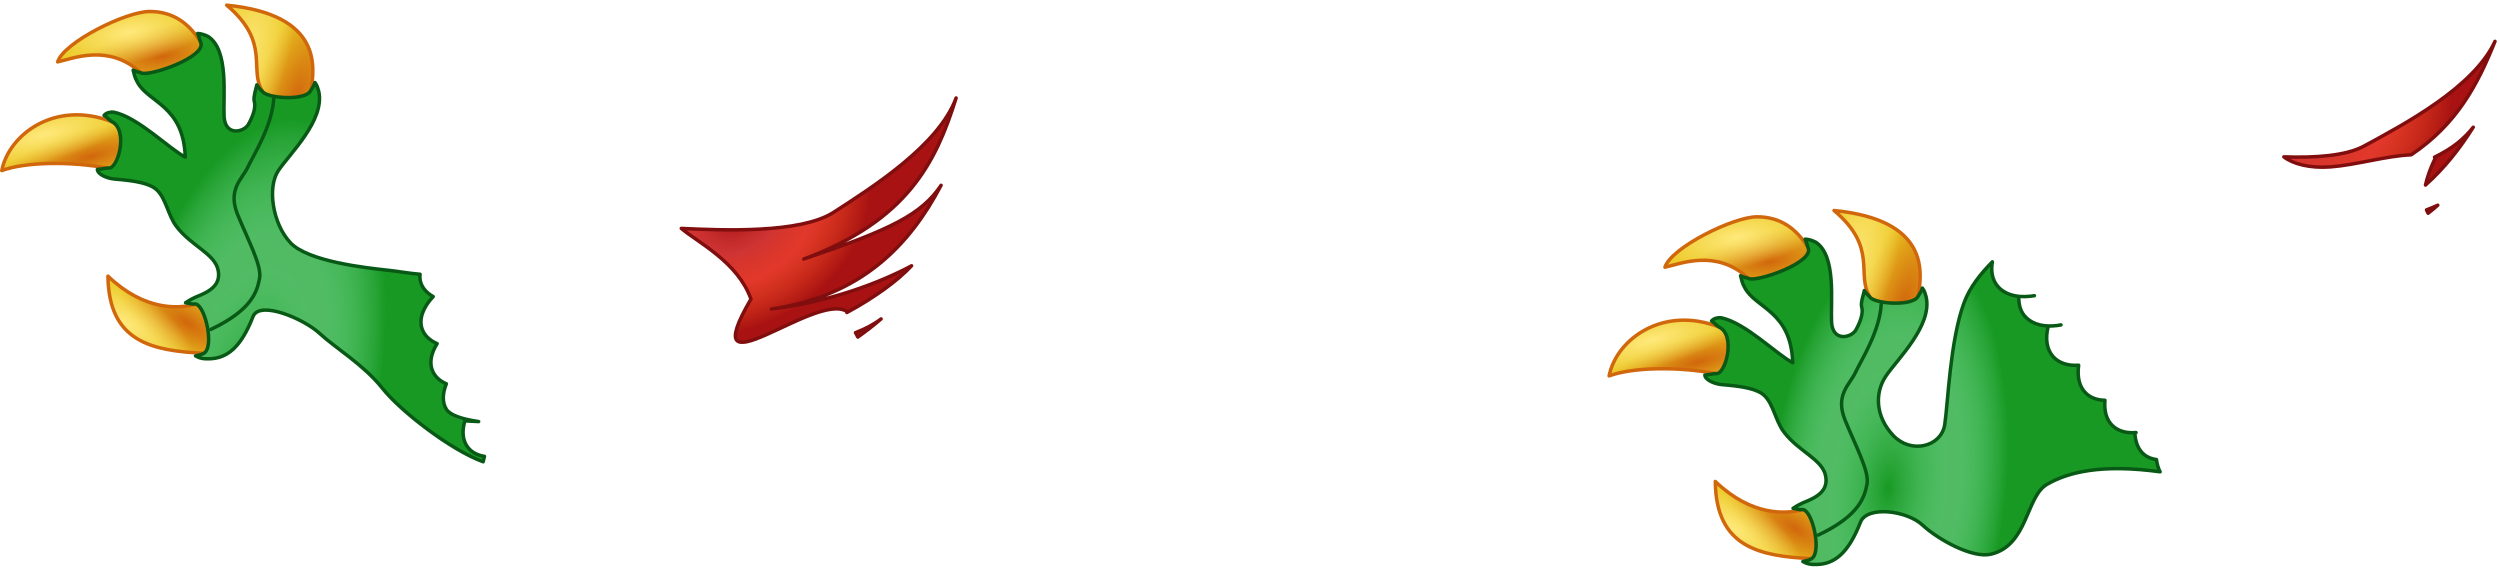 <svg width="535" height="122" viewBox="0 0 535 122" fill="none" xmlns="http://www.w3.org/2000/svg">
<path d="M386.93 52.97C384.405 48.925 381.039 46.397 375.991 46.397C370.942 46.397 357.647 52.97 356.301 57.184C359.498 56.51 367.24 53.139 374.14 59.544C375.486 60.556 388.445 56.173 386.93 52.97Z" fill="#EAC721"/>
<path d="M386.93 52.97C384.405 48.925 381.039 46.397 375.991 46.397C370.942 46.397 357.647 52.97 356.301 57.184C359.498 56.51 367.24 53.139 374.14 59.544C375.486 60.556 388.445 56.173 386.93 52.97Z" fill="url(#paint0_radial_3093_7996)"/>
<path d="M367.91 69.99C355.793 65.271 345.864 72.687 344.349 80.441C349.398 78.587 358.99 78.419 367.069 79.936C369.257 80.61 371.612 71.676 367.91 69.99Z" fill="#EAC721"/>
<path d="M367.91 69.99C355.793 65.271 345.864 72.687 344.349 80.441C349.398 78.587 358.99 78.419 367.069 79.936C369.257 80.61 371.612 71.676 367.91 69.99Z" fill="url(#paint1_radial_3093_7996)"/>
<path d="M367.91 69.99C355.793 65.271 345.864 72.687 344.349 80.441C349.398 78.587 358.99 78.419 367.069 79.936C369.257 80.61 371.612 71.676 367.91 69.99Z" fill="url(#paint2_radial_3093_7996)"/>
<path d="M367.91 69.99C355.793 65.271 345.864 72.687 344.349 80.441C349.398 78.587 358.99 78.419 367.069 79.936C369.257 80.61 371.612 71.676 367.91 69.99Z" stroke="#D1670C" stroke-width="0.75" stroke-linecap="round" stroke-linejoin="round"/>
<path d="M410.49 63.421C411.331 58.364 413.014 47.071 392.483 45.048C402.076 53.139 397.027 58.87 400.224 63.59C401.197 65.026 409.312 65.612 410.49 63.421Z" fill="#EAC721"/>
<path d="M410.49 63.421C411.331 58.364 413.014 47.071 392.483 45.048C402.076 53.139 397.027 58.87 400.224 63.59C401.197 65.026 409.312 65.612 410.49 63.421Z" fill="url(#paint3_radial_3093_7996)"/>
<path d="M387.77 119.55C376.326 119.045 367.238 117.022 367.07 103.031C374.98 110.616 382.385 109.942 385.582 109.099C387.698 108.542 389.958 117.864 387.77 119.55Z" fill="#EAC721"/>
<path d="M533.93 8.851C529.407 18.694 514.49 26.598 505.899 31.257C502.014 33.364 495.388 33.795 488.743 33.569C490.671 35.082 494.314 36.036 498.618 35.725C504.24 35.32 510.616 33.344 515.993 33.132C525.743 26.62 530.231 18.116 533.93 8.851ZM529.274 27.226C527.213 29.818 524.775 31.791 520.993 33.632C521.065 33.654 521.14 33.671 521.211 33.694C520.108 35.958 519.413 37.916 519.055 39.601C523.125 35.977 526.44 31.738 529.274 27.226ZM521.68 43.914C520.971 44.259 520.138 44.591 519.274 44.914C519.382 45.168 519.477 45.409 519.617 45.632C520.358 45.062 521.069 44.475 521.68 43.914Z" fill="#EA3A3A"/>
<path d="M387.77 119.55C376.326 119.045 367.238 117.022 367.07 103.031C374.98 110.616 382.385 109.942 385.582 109.099C387.698 108.542 389.958 117.864 387.77 119.55Z" fill="url(#paint4_radial_3093_7996)"/>
<path d="M386.3 51.171C386.595 51.749 386.625 52.25 386.924 53C388.438 56.203 375.489 60.574 374.143 59.562C373.414 59.356 372.861 59.239 372.479 59.001C372.73 59.869 372.783 60.565 373.386 61.578C375.706 66.011 383.277 66.51 383.643 77.625C380.04 75.715 373.533 69.075 368.315 68C367.74 67.912 366.73 68.096 366.268 68.696C366.742 68.971 366.944 69.304 367.892 70C371.595 71.686 369.237 80.612 367.049 79.938C366.321 80.063 365.204 80.245 364.834 80.257C364.902 81.393 367.096 82.204 368.495 82.311C372.842 82.671 376.111 83.185 377.642 84.719C379.546 86.626 379.969 90.036 381.674 92.344C384.825 96.611 389.96 98.237 390.674 101.813C391.28 104.849 389.169 106.316 385.895 107.566C385.35 107.847 384.78 108.066 383.711 108.78C384.522 108.913 385.021 109.104 385.549 109.063C387.664 108.505 389.955 117.815 387.767 119.501C387.328 119.809 386.876 119.938 385.815 120.171C386.786 120.738 387.534 120.817 388.687 120.795C392.544 120.76 395.539 118.424 398.142 111.751C399.539 108.17 408.06 109.245 411.392 112.344C414.724 115.443 422.083 119.551 426.08 118.594C433.997 116.699 433.527 106.279 438.049 103.656C442.491 101.081 449.614 99.228 462.268 100.969C461.861 100.216 461.61 99.327 461.487 98.344C460.518 98.219 459.631 97.9 458.893 97.313C457.582 96.268 456.94 94.555 456.862 92.594C456.944 92.589 457.029 92.57 457.112 92.563C455.128 92.743 453.363 92.294 452.112 91.125C450.738 89.84 450.27 87.897 450.456 85.656C448.872 85.634 447.474 85.168 446.425 84.188C444.939 82.799 444.5 80.626 444.831 78.156C442.597 78.309 440.658 77.738 439.393 76.344C437.947 74.75 437.661 72.383 438.331 69.781C438.622 69.79 438.935 69.766 439.237 69.75C436.681 69.874 434.493 69.14 433.175 67.5C432.291 66.4 431.986 64.98 432.018 63.438C432.079 63.444 432.144 63.433 432.206 63.438C430.118 63.252 428.375 62.448 427.3 61C426.298 59.651 426.046 57.92 426.362 56.031C423.818 58.629 421.553 61.409 420.3 64.812C417.316 72.917 416.889 86.076 416.175 90.844C415.461 95.611 408.952 97.24 405.144 93.187C401.336 89.135 401.17 84.107 403.55 80.531C405.93 76.956 413.594 69.712 412.192 63.524C411.989 62.92 411.929 62.334 411.393 61.645C411.221 62.239 410.966 62.632 410.456 63.437C409.278 65.629 401.148 65.029 400.175 63.593C399.372 62.81 399.45 62.825 398.963 62.171C398.769 63.139 398.178 64.726 398.38 65.623C398.819 66.937 398.096 68.956 397.144 70.625C396.192 72.293 392.194 73.228 391.956 68.937C391.718 64.646 393.054 54.728 388.563 51.823C387.894 51.487 387.051 51.193 386.302 51.17L386.3 51.171ZM432.206 63.438C432.897 63.496 433.635 63.482 434.393 63.406C433.63 63.481 432.902 63.499 432.206 63.438ZM434.393 63.406C434.708 63.375 435.037 63.336 435.361 63.281C435.033 63.336 434.712 63.375 434.393 63.406ZM439.237 69.75C439.832 69.72 440.419 69.654 441.049 69.531C440.424 69.65 439.828 69.722 439.237 69.75ZM446.893 56.938C446.069 57.785 445.154 58.589 444.143 59.344C445.152 58.59 446.068 57.783 446.893 56.938ZM442.924 60.188C442.632 60.38 442.343 60.544 442.049 60.719C442.34 60.547 442.635 60.377 442.924 60.188ZM462.362 90.845C462.002 91.043 461.659 91.21 461.299 91.376C461.655 91.211 462.005 91.041 462.362 90.845Z" fill="#3D9945"/>
<path d="M204.61 20.97C200.859 31.133 186.597 40.129 178.391 45.439C171.287 50.036 154.289 49.277 145.797 48.877C149.345 51.894 157.905 56.076 160.703 64.002C148.231 85.335 174.292 62.508 181.141 66.596C181.177 66.695 181.199 66.779 181.235 66.877C187.033 63.751 192.043 60.137 195.079 56.877C188.367 60.472 177.461 64.645 165.079 66.127C184.513 63.326 194.766 52.281 201.391 39.658C197.227 45.815 190.995 49.03 172.016 55.439C194.111 47.251 200.267 34.878 204.61 20.97ZM188.548 68.251C187.023 69.42 185.143 70.392 183.079 71.189C183.248 71.524 183.415 71.841 183.579 72.126C185.297 70.91 186.971 69.622 188.548 68.251Z" fill="#EA3A3A"/>
<path d="M410.49 63.421C411.331 58.364 413.014 47.071 392.483 45.048C402.076 53.139 397.027 58.87 400.224 63.59C401.197 65.026 409.312 65.612 410.49 63.421Z" fill="url(#paint5_radial_3093_7996)"/>
<path d="M410.49 63.421C411.331 58.364 413.014 47.071 392.483 45.048C402.076 53.139 397.027 58.87 400.224 63.59C401.197 65.026 409.312 65.612 410.49 63.421Z" stroke="#D1670C" stroke-width="0.75" stroke-linecap="round" stroke-linejoin="round"/>
<path d="M386.93 52.97C384.405 48.925 381.039 46.397 375.991 46.397C370.942 46.397 357.647 52.97 356.301 57.184C359.498 56.51 367.24 53.139 374.14 59.544C375.486 60.556 388.445 56.173 386.93 52.97Z" fill="url(#paint6_radial_3093_7996)"/>
<path d="M386.93 52.97C384.405 48.925 381.039 46.397 375.991 46.397C370.942 46.397 357.647 52.97 356.301 57.184C359.498 56.51 367.24 53.139 374.14 59.544C375.486 60.556 388.445 56.173 386.93 52.97Z" stroke="#D1670C" stroke-width="0.75" stroke-linecap="round" stroke-linejoin="round"/>
<path d="M387.77 119.55C376.326 119.045 367.238 117.022 367.07 103.031C374.98 110.616 382.385 109.942 385.582 109.099C387.698 108.542 389.958 117.864 387.77 119.55Z" fill="url(#paint7_radial_3093_7996)"/>
<path d="M387.77 119.55C376.326 119.045 367.238 117.022 367.07 103.031C374.98 110.616 382.385 109.942 385.582 109.099C387.698 108.542 389.958 117.864 387.77 119.55Z" stroke="#D1670C" stroke-width="0.75" stroke-linecap="round" stroke-linejoin="round"/>
<path d="M42.96 9.031C40.435 4.985 37.069 2.457 32.021 2.457C26.972 2.457 13.677 9.031 12.331 13.245C15.528 12.571 23.27 9.2 30.17 15.605C31.516 16.616 44.475 12.233 42.96 9.031Z" fill="#EAC721"/>
<path d="M42.96 9.031C40.435 4.985 37.069 2.457 32.021 2.457C26.972 2.457 13.677 9.031 12.331 13.245C15.528 12.571 23.27 9.2 30.17 15.605C31.516 16.616 44.475 12.233 42.96 9.031Z" fill="url(#paint8_radial_3093_7996)"/>
<path d="M23.94 26.051C11.823 21.331 1.894 28.748 0.379 36.502C5.428 34.648 15.02 34.479 23.099 35.996C25.287 36.671 27.642 27.736 23.94 26.051Z" fill="#EAC721"/>
<path d="M23.94 26.051C11.823 21.331 1.894 28.748 0.379 36.502C5.428 34.648 15.02 34.479 23.099 35.996C25.287 36.671 27.642 27.736 23.94 26.051Z" fill="url(#paint9_radial_3093_7996)"/>
<path d="M23.94 26.051C11.823 21.331 1.894 28.748 0.379 36.502C5.428 34.648 15.02 34.479 23.099 35.996C25.287 36.671 27.642 27.736 23.94 26.051Z" fill="url(#paint10_radial_3093_7996)"/>
<path d="M23.94 26.051C11.823 21.331 1.894 28.748 0.379 36.502C5.428 34.648 15.02 34.479 23.099 35.996C25.287 36.671 27.642 27.736 23.94 26.051Z" stroke="#D1670C" stroke-width="0.75" stroke-linecap="round" stroke-linejoin="round"/>
<path d="M66.52 19.48C67.361 14.424 69.044 3.13 48.513 1.107C58.106 9.198 53.057 14.929 56.254 19.649C57.227 21.085 65.342 21.672 66.52 19.48Z" fill="#EAC721"/>
<path d="M66.52 19.48C67.361 14.424 69.044 3.13 48.513 1.107C58.106 9.198 53.057 14.929 56.254 19.649C57.227 21.085 65.342 21.672 66.52 19.48Z" fill="url(#paint11_radial_3093_7996)"/>
<path d="M43.8 75.611C32.356 75.105 23.268 73.082 23.1 59.092C31.01 66.677 38.415 66.003 41.612 65.16C43.728 64.602 45.988 73.925 43.8 75.611Z" fill="#EAC721"/>
<path d="M43.8 75.611C32.356 75.105 23.268 73.082 23.1 59.092C31.01 66.677 38.415 66.003 41.612 65.16C43.728 64.602 45.988 73.925 43.8 75.611Z" fill="url(#paint12_radial_3093_7996)"/>
<path d="M66.52 19.48C67.361 14.424 69.044 3.13 48.513 1.107C58.106 9.198 53.057 14.929 56.254 19.649C57.227 21.085 65.342 21.672 66.52 19.48Z" fill="url(#paint13_radial_3093_7996)"/>
<path d="M66.52 19.48C67.361 14.424 69.044 3.13 48.513 1.107C58.106 9.198 53.057 14.929 56.254 19.649C57.227 21.085 65.342 21.672 66.52 19.48Z" stroke="#D1670C" stroke-width="0.75" stroke-linecap="round" stroke-linejoin="round"/>
<path d="M42.96 9.031C40.435 4.985 37.069 2.457 32.021 2.457C26.972 2.457 13.677 9.031 12.331 13.245C15.528 12.571 23.27 9.2 30.17 15.605C31.516 16.616 44.475 12.233 42.96 9.031Z" fill="url(#paint14_radial_3093_7996)"/>
<path d="M42.96 9.031C40.435 4.985 37.069 2.457 32.021 2.457C26.972 2.457 13.677 9.031 12.331 13.245C15.528 12.571 23.27 9.2 30.17 15.605C31.516 16.616 44.475 12.233 42.96 9.031Z" stroke="#D1670C" stroke-width="0.75" stroke-linecap="round" stroke-linejoin="round"/>
<path d="M43.8 75.611C32.356 75.105 23.268 73.082 23.1 59.092C31.01 66.677 38.415 66.003 41.612 65.16C43.728 64.602 45.988 73.925 43.8 75.611Z" fill="url(#paint15_radial_3093_7996)"/>
<path d="M43.8 75.611C32.356 75.105 23.268 73.082 23.1 59.092C31.01 66.677 38.415 66.003 41.612 65.16C43.728 64.602 45.988 73.925 43.8 75.611Z" stroke="#D1670C" stroke-width="0.75" stroke-linecap="round" stroke-linejoin="round"/>
<path d="M42.3 7.16C42.595 7.739 42.626 8.254 42.925 9.004C44.439 12.207 31.49 16.578 30.144 15.566C29.415 15.36 28.87 15.242 28.488 15.004C28.738 15.871 28.791 16.554 29.394 17.567C31.714 22 39.278 22.514 39.644 33.628C36.041 31.718 29.55 25.078 24.332 24.003C23.757 23.915 22.731 24.091 22.269 24.691C22.743 24.965 22.945 25.307 23.894 26.003C27.597 27.689 25.238 36.615 23.051 35.941C22.323 36.067 21.202 36.242 20.832 36.253C20.9 37.389 23.089 38.209 24.488 38.316C28.835 38.676 32.113 39.188 33.644 40.722C35.548 42.629 35.971 46.04 37.675 48.347C40.827 52.614 45.961 54.24 46.675 57.816C47.282 60.852 45.168 62.316 41.894 63.566C41.349 63.847 40.775 64.071 39.707 64.785C40.517 64.917 41.023 65.108 41.55 65.066C43.666 64.508 45.957 73.818 43.769 75.504C43.33 75.813 42.893 75.927 41.832 76.16C42.803 76.727 43.523 76.808 44.676 76.785C48.532 76.751 51.541 74.427 54.144 67.754C55.541 64.174 65.062 68.249 68.394 71.348C71.726 74.447 77.836 78.054 81.832 83.098C85.708 87.99 96.513 96.357 103.394 98.817C103.467 98.435 103.56 98.053 103.676 97.661C102.185 97.43 100.939 96.788 100.113 95.723C98.984 94.267 98.827 92.221 99.488 90.067C100.569 90.256 101.795 90.231 103.082 90.036C99.737 90.514 96.87 89.715 95.551 87.629C94.586 86.105 94.707 84.163 95.519 82.129C94.201 81.578 93.198 80.704 92.644 79.536C91.799 77.75 92.237 75.63 93.551 73.536C92.012 72.868 90.871 71.849 90.363 70.473C89.557 68.288 90.57 65.713 92.707 63.473C91.308 62.7 90.33 61.593 89.988 60.255C89.856 59.737 89.835 59.22 89.895 58.692C87.657 58.519 85.357 58.084 83.176 57.848C78.383 57.33 65.953 55.994 62.145 51.942C58.337 47.89 57.171 40.111 59.551 36.536C61.931 32.96 69.61 25.723 68.207 19.536C68.005 18.932 67.931 18.35 67.395 17.661C67.223 18.256 66.967 18.637 66.457 19.442C65.279 21.634 57.149 21.035 56.176 19.598C55.373 18.815 55.444 18.815 54.957 18.161C54.764 19.129 54.193 20.733 54.395 21.63C54.834 22.944 54.097 24.961 53.145 26.63C52.193 28.298 48.195 29.233 47.957 24.942C47.719 20.651 49.043 10.722 44.551 7.817C43.883 7.482 43.05 7.185 42.301 7.161L42.3 7.16ZM103.081 90.035C103.565 89.962 104.046 89.881 104.55 89.754C104.056 89.874 103.559 89.967 103.081 90.035ZM105.925 81.504C105.662 81.608 105.405 81.694 105.143 81.785C105.402 81.695 105.665 81.607 105.925 81.504Z" fill="#65B873"/>
<path d="M42.3 7.16C42.595 7.739 42.626 8.254 42.925 9.004C44.439 12.207 31.49 16.578 30.144 15.566C29.415 15.36 28.87 15.242 28.488 15.004C28.738 15.871 28.791 16.554 29.394 17.567C31.714 22 39.278 22.514 39.644 33.628C36.041 31.718 29.55 25.078 24.332 24.003C23.757 23.915 22.731 24.091 22.269 24.691C22.743 24.965 22.945 25.307 23.894 26.003C27.597 27.689 25.238 36.615 23.051 35.941C22.323 36.067 21.202 36.242 20.832 36.253C20.9 37.389 23.089 38.209 24.488 38.316C28.835 38.676 32.113 39.188 33.644 40.722C35.548 42.629 35.971 46.04 37.675 48.347C40.827 52.614 45.961 54.24 46.675 57.816C47.282 60.852 45.168 62.316 41.894 63.566C41.349 63.847 40.775 64.071 39.707 64.785C40.517 64.917 41.023 65.108 41.55 65.066C43.666 64.508 45.957 73.818 43.769 75.504C43.33 75.813 42.893 75.927 41.832 76.16C42.803 76.727 43.523 76.808 44.676 76.785C48.532 76.751 51.541 74.427 54.144 67.754C55.541 64.174 65.062 68.249 68.394 71.348C71.726 74.447 77.836 78.054 81.832 83.098C85.708 87.99 96.513 96.357 103.394 98.817C103.467 98.435 103.56 98.053 103.676 97.661C102.185 97.43 100.939 96.788 100.113 95.723C98.984 94.267 98.827 92.221 99.488 90.067C100.569 90.256 101.795 90.231 103.082 90.036C99.737 90.514 96.87 89.715 95.551 87.629C94.586 86.105 94.707 84.163 95.519 82.129C94.201 81.578 93.198 80.704 92.644 79.536C91.799 77.75 92.237 75.63 93.551 73.536C92.012 72.868 90.871 71.849 90.363 70.473C89.557 68.288 90.57 65.713 92.707 63.473C91.308 62.7 90.33 61.593 89.988 60.255C89.856 59.737 89.835 59.22 89.895 58.692C87.657 58.519 85.357 58.084 83.176 57.848C78.383 57.33 65.953 55.994 62.145 51.942C58.337 47.89 57.171 40.111 59.551 36.536C61.931 32.96 69.61 25.723 68.207 19.536C68.005 18.932 67.931 18.35 67.395 17.661C67.223 18.256 66.967 18.637 66.457 19.442C65.279 21.634 57.149 21.035 56.176 19.598C55.373 18.815 55.444 18.815 54.957 18.161C54.764 19.129 54.193 20.733 54.395 21.63C54.834 22.944 54.097 24.961 53.145 26.63C52.193 28.298 48.195 29.233 47.957 24.942C47.719 20.651 49.043 10.722 44.551 7.817C43.883 7.482 43.05 7.185 42.301 7.161L42.3 7.16ZM103.081 90.035C103.565 89.962 104.046 89.881 104.55 89.754C104.056 89.874 103.559 89.967 103.081 90.035ZM105.925 81.504C105.662 81.608 105.405 81.694 105.143 81.785C105.402 81.695 105.665 81.607 105.925 81.504Z" fill="#3D9945"/>
<path d="M386.3 51.171C386.595 51.749 386.625 52.25 386.924 53C388.438 56.203 375.489 60.574 374.143 59.562C373.414 59.356 372.861 59.239 372.479 59.001C372.73 59.869 372.783 60.565 373.386 61.578C375.706 66.011 383.277 66.51 383.643 77.625C380.04 75.715 373.533 69.075 368.315 68C367.74 67.912 366.73 68.096 366.268 68.696C366.742 68.971 366.944 69.304 367.892 70C371.595 71.686 369.237 80.612 367.049 79.938C366.321 80.063 365.204 80.245 364.834 80.257C364.902 81.393 367.096 82.204 368.495 82.311C372.842 82.671 376.111 83.185 377.642 84.719C379.546 86.626 379.969 90.036 381.674 92.344C384.825 96.611 389.96 98.237 390.674 101.813C391.28 104.849 389.169 106.316 385.895 107.566C385.35 107.847 384.78 108.066 383.711 108.78C384.522 108.913 385.021 109.104 385.549 109.063C387.664 108.505 389.955 117.815 387.767 119.501C387.328 119.809 386.876 119.938 385.815 120.171C386.786 120.738 387.534 120.817 388.687 120.795C392.544 120.76 395.539 118.424 398.142 111.751C399.539 108.17 408.06 109.245 411.392 112.344C414.724 115.443 422.083 119.551 426.08 118.594C433.997 116.699 433.527 106.279 438.049 103.656C442.491 101.081 449.614 99.228 462.268 100.969C461.861 100.216 461.61 99.327 461.487 98.344C460.518 98.219 459.631 97.9 458.893 97.313C457.582 96.268 456.94 94.555 456.862 92.594C456.944 92.589 457.029 92.57 457.112 92.563C455.128 92.743 453.363 92.294 452.112 91.125C450.738 89.84 450.27 87.897 450.456 85.656C448.872 85.634 447.474 85.168 446.425 84.188C444.939 82.799 444.5 80.626 444.831 78.156C442.597 78.309 440.658 77.738 439.393 76.344C437.947 74.75 437.661 72.383 438.331 69.781C438.622 69.79 438.935 69.766 439.237 69.75C436.681 69.874 434.493 69.14 433.175 67.5C432.291 66.4 431.986 64.98 432.018 63.438C432.079 63.444 432.144 63.433 432.206 63.438C430.118 63.252 428.375 62.448 427.3 61C426.298 59.651 426.046 57.92 426.362 56.031C423.818 58.629 421.553 61.409 420.3 64.812C417.316 72.917 416.889 86.076 416.175 90.844C415.461 95.611 408.952 97.24 405.144 93.187C401.336 89.135 401.17 84.107 403.55 80.531C405.93 76.956 413.594 69.712 412.192 63.524C411.989 62.92 411.929 62.334 411.393 61.645C411.221 62.239 410.966 62.632 410.456 63.437C409.278 65.629 401.148 65.029 400.175 63.593C399.372 62.81 399.45 62.825 398.963 62.171C398.769 63.139 398.178 64.726 398.38 65.623C398.819 66.937 398.096 68.956 397.144 70.625C396.192 72.293 392.194 73.228 391.956 68.937C391.718 64.646 393.054 54.728 388.563 51.823C387.894 51.487 387.051 51.193 386.302 51.17L386.3 51.171ZM432.206 63.438C432.897 63.496 433.635 63.482 434.393 63.406C433.63 63.481 432.902 63.499 432.206 63.438ZM434.393 63.406C434.708 63.375 435.037 63.336 435.361 63.281C435.033 63.336 434.712 63.375 434.393 63.406ZM439.237 69.75C439.832 69.72 440.419 69.654 441.049 69.531C440.424 69.65 439.828 69.722 439.237 69.75ZM446.893 56.938C446.069 57.785 445.154 58.589 444.143 59.344C445.152 58.59 446.068 57.783 446.893 56.938ZM442.924 60.188C442.632 60.38 442.343 60.544 442.049 60.719C442.34 60.547 442.635 60.377 442.924 60.188ZM462.362 90.845C462.002 91.043 461.659 91.21 461.299 91.376C461.655 91.211 462.005 91.041 462.362 90.845Z" fill="url(#paint16_radial_3093_7996)"/>
<path d="M439.237 69.75C438.935 69.766 438.622 69.79 438.331 69.781C437.661 72.383 437.947 74.75 439.393 76.344C440.658 77.738 442.597 78.309 444.831 78.156C444.5 80.626 444.939 82.799 446.425 84.188C447.474 85.168 448.872 85.634 450.456 85.656C450.27 87.897 450.738 89.84 452.112 91.125C453.363 92.294 455.128 92.743 457.112 92.563C457.029 92.57 456.944 92.589 456.862 92.594C456.94 94.555 457.582 96.268 458.893 97.313C459.631 97.9 460.518 98.219 461.487 98.344C461.61 99.327 461.861 100.216 462.268 100.969C449.614 99.228 442.491 101.081 438.049 103.656C433.527 106.279 433.997 116.699 426.08 118.594C422.083 119.551 414.724 115.443 411.392 112.344C408.06 109.245 399.539 108.17 398.142 111.751C395.539 118.424 392.544 120.76 388.687 120.795C387.534 120.817 386.786 120.738 385.815 120.171C386.876 119.938 387.328 119.809 387.767 119.501C389.955 117.815 387.664 108.505 385.549 109.063C385.021 109.104 384.522 108.913 383.711 108.78C384.78 108.066 385.35 107.847 385.895 107.566C389.169 106.316 391.28 104.849 390.674 101.813C389.96 98.237 384.825 96.611 381.674 92.344C379.969 90.036 379.546 86.626 377.642 84.719C376.111 83.185 372.842 82.671 368.495 82.311C367.096 82.204 364.902 81.393 364.834 80.257C365.204 80.245 366.321 80.063 367.049 79.938C369.237 80.612 371.595 71.686 367.892 70C366.944 69.304 366.742 68.971 366.268 68.696C366.73 68.096 367.74 67.912 368.315 68C373.533 69.075 380.04 75.715 383.643 77.625C383.277 66.51 375.706 66.011 373.386 61.578C372.783 60.565 372.73 59.869 372.479 59.001C372.861 59.239 373.414 59.356 374.143 59.562C375.489 60.574 388.438 56.203 386.924 53C386.625 52.25 386.595 51.749 386.3 51.171L386.302 51.17C387.051 51.193 387.894 51.487 388.563 51.823C393.054 54.728 391.718 64.646 391.956 68.937C392.194 73.228 396.192 72.293 397.144 70.625C398.096 68.956 398.819 66.937 398.38 65.623C398.178 64.726 398.769 63.139 398.963 62.171C399.45 62.825 399.372 62.81 400.175 63.593C401.148 65.029 409.278 65.629 410.456 63.437C410.966 62.632 411.221 62.239 411.393 61.645C411.929 62.334 411.989 62.92 412.192 63.524C413.594 69.712 405.93 76.956 403.55 80.531C401.17 84.107 401.336 89.135 405.144 93.187C408.952 97.24 415.461 95.611 416.175 90.844C416.889 86.076 417.316 72.917 420.3 64.812C421.553 61.409 423.818 58.629 426.362 56.031C426.046 57.92 426.298 59.651 427.3 61C428.375 62.448 430.118 63.252 432.206 63.438M439.237 69.75C436.681 69.874 434.493 69.14 433.175 67.5C432.291 66.4 431.986 64.98 432.018 63.438C432.079 63.444 432.144 63.433 432.206 63.438M439.237 69.75C439.832 69.72 440.419 69.654 441.049 69.531C440.424 69.65 439.828 69.722 439.237 69.75ZM432.206 63.438C432.897 63.496 433.635 63.482 434.393 63.406M432.206 63.438C432.902 63.499 433.63 63.481 434.393 63.406M434.393 63.406C434.708 63.375 435.037 63.336 435.361 63.281C435.033 63.336 434.712 63.375 434.393 63.406Z" stroke="#095916" stroke-width="0.75" stroke-linecap="round" stroke-linejoin="round"/>
<path d="M402.58 65.11C402.243 71.01 398.204 77.246 397.026 79.775C395.848 82.304 392.651 84.495 394.839 89.889C397.026 95.283 400.056 100.845 399.551 103.542C399.046 106.239 398.036 110.285 389.117 114.498" stroke="#095916" stroke-width="0.75" stroke-linecap="round" stroke-linejoin="round"/>
<path d="M42.3 7.16C42.595 7.739 42.626 8.254 42.925 9.004C44.439 12.207 31.49 16.578 30.144 15.566C29.415 15.36 28.87 15.242 28.488 15.004C28.738 15.871 28.791 16.554 29.394 17.567C31.714 22 39.278 22.514 39.644 33.628C36.041 31.718 29.55 25.078 24.332 24.003C23.757 23.915 22.731 24.091 22.269 24.691C22.743 24.965 22.945 25.307 23.894 26.003C27.597 27.689 25.238 36.615 23.051 35.941C22.323 36.067 21.202 36.242 20.832 36.253C20.9 37.389 23.089 38.209 24.488 38.316C28.835 38.676 32.113 39.188 33.644 40.722C35.548 42.629 35.971 46.04 37.675 48.347C40.827 52.614 45.961 54.24 46.675 57.816C47.282 60.852 45.168 62.316 41.894 63.566C41.349 63.847 40.775 64.071 39.707 64.785C40.517 64.917 41.023 65.108 41.55 65.066C43.666 64.508 45.957 73.818 43.769 75.504C43.33 75.813 42.893 75.927 41.832 76.16C42.803 76.727 43.523 76.808 44.676 76.785C48.532 76.751 51.541 74.427 54.144 67.754C55.541 64.174 65.062 68.249 68.394 71.348C71.726 74.447 77.836 78.054 81.832 83.098C85.708 87.99 96.513 96.357 103.394 98.817C103.467 98.435 103.56 98.053 103.676 97.661C102.185 97.43 100.939 96.788 100.113 95.723C98.984 94.267 98.827 92.221 99.488 90.067C100.569 90.256 101.795 90.231 103.082 90.036C99.737 90.514 96.87 89.715 95.551 87.629C94.586 86.105 94.707 84.163 95.519 82.129C94.201 81.578 93.198 80.704 92.644 79.536C91.799 77.75 92.237 75.63 93.551 73.536C92.012 72.868 90.871 71.849 90.363 70.473C89.557 68.288 90.57 65.713 92.707 63.473C91.308 62.7 90.33 61.593 89.988 60.255C89.856 59.737 89.835 59.22 89.895 58.692C87.657 58.519 85.357 58.084 83.176 57.848C78.383 57.33 65.953 55.994 62.145 51.942C58.337 47.89 57.171 40.111 59.551 36.536C61.931 32.96 69.61 25.723 68.207 19.536C68.005 18.932 67.931 18.35 67.395 17.661C67.223 18.256 66.967 18.637 66.457 19.442C65.279 21.634 57.149 21.035 56.176 19.598C55.373 18.815 55.444 18.815 54.957 18.161C54.764 19.129 54.193 20.733 54.395 21.63C54.834 22.944 54.097 24.961 53.145 26.63C52.193 28.298 48.195 29.233 47.957 24.942C47.719 20.651 49.043 10.722 44.551 7.817C43.883 7.482 43.05 7.185 42.301 7.161L42.3 7.16ZM103.081 90.035C103.565 89.962 104.046 89.881 104.55 89.754C104.056 89.874 103.559 89.967 103.081 90.035ZM105.925 81.504C105.662 81.608 105.405 81.694 105.143 81.785C105.402 81.695 105.665 81.607 105.925 81.504Z" fill="url(#paint17_radial_3093_7996)"/>
<path d="M42.3 7.16C42.595 7.739 42.626 8.254 42.925 9.004C44.439 12.207 31.49 16.578 30.144 15.566C29.415 15.36 28.87 15.242 28.488 15.004C28.738 15.871 28.791 16.554 29.394 17.567C31.714 22 39.278 22.514 39.644 33.628C36.041 31.718 29.55 25.078 24.332 24.003C23.757 23.915 22.731 24.091 22.269 24.691C22.743 24.965 22.945 25.307 23.894 26.003C27.597 27.689 25.238 36.615 23.051 35.941C22.323 36.067 21.202 36.242 20.832 36.253C20.9 37.389 23.089 38.209 24.488 38.316C28.835 38.676 32.113 39.188 33.644 40.722C35.548 42.629 35.971 46.04 37.675 48.347C40.827 52.614 45.961 54.24 46.675 57.816C47.282 60.852 45.168 62.316 41.894 63.566C41.349 63.847 40.775 64.071 39.707 64.785C40.517 64.917 41.023 65.108 41.55 65.066C43.666 64.508 45.957 73.818 43.769 75.504C43.33 75.813 42.893 75.927 41.832 76.16C42.803 76.727 43.523 76.808 44.676 76.785C48.532 76.751 51.541 74.427 54.144 67.754C55.541 64.174 65.062 68.249 68.394 71.348C71.726 74.447 77.836 78.054 81.832 83.098C85.708 87.99 96.513 96.357 103.394 98.817C103.467 98.435 103.56 98.053 103.676 97.661C102.185 97.43 100.939 96.788 100.113 95.723C98.984 94.267 98.827 92.221 99.488 90.067C107.294 90.421 97.403 90.369 95.551 87.629C94.586 86.105 94.707 84.163 95.519 82.129C94.201 81.578 93.198 80.704 92.644 79.536C91.799 77.75 92.236 75.63 93.551 73.536C92.012 72.868 90.871 71.849 90.363 70.473C89.557 68.288 90.57 65.713 92.707 63.473C91.308 62.7 90.33 61.593 89.988 60.255C89.856 59.737 89.835 59.22 89.894 58.692C87.657 58.519 85.356 58.084 83.176 57.848C78.383 57.33 65.953 55.994 62.145 51.942C58.337 47.89 57.171 40.111 59.551 36.536C61.931 32.96 69.61 25.723 68.207 19.536C68.005 18.932 67.931 18.35 67.395 17.661C67.223 18.256 66.967 18.637 66.457 19.442C65.279 21.634 57.149 21.035 56.176 19.598C55.373 18.815 55.444 18.815 54.957 18.161C54.763 19.129 54.193 20.733 54.395 21.63C54.834 22.944 54.097 24.961 53.145 26.63C52.193 28.298 48.195 29.233 47.957 24.942C47.719 20.651 49.043 10.722 44.551 7.817C43.883 7.482 43.05 7.185 42.301 7.161L42.3 7.16Z" stroke="#095916" stroke-width="0.75" stroke-linecap="round" stroke-linejoin="round"/>
<path d="M58.58 21.11C58.243 27.01 54.204 33.246 53.026 35.775C51.848 38.304 48.651 40.495 50.839 45.889C53.026 51.283 56.056 56.845 55.551 59.542C55.046 62.239 54.036 66.285 45.117 70.498" stroke="#095916" stroke-width="0.75" stroke-linecap="round" stroke-linejoin="round"/>
<path d="M204.61 20.97C200.859 31.133 186.597 40.129 178.391 45.439C171.287 50.036 154.289 49.277 145.797 48.877C149.345 51.894 157.905 56.076 160.703 64.002C148.231 85.335 174.292 62.508 181.141 66.596C181.177 66.695 181.199 66.779 181.235 66.877C187.033 63.751 192.043 60.137 195.079 56.877C188.367 60.472 177.461 64.645 165.079 66.127C184.513 63.326 194.766 52.281 201.391 39.658C197.227 45.815 190.995 49.03 172.016 55.439C194.111 47.251 200.267 34.878 204.61 20.97ZM188.548 68.251C187.023 69.42 185.143 70.392 183.079 71.189C183.248 71.524 183.415 71.841 183.579 72.126C185.297 70.91 186.971 69.622 188.548 68.251Z" fill="url(#paint18_radial_3093_7996)"/>
<path d="M533.93 8.851C529.407 18.694 514.49 26.598 505.899 31.257C502.014 33.364 495.388 33.795 488.743 33.569C490.671 35.082 494.314 36.036 498.618 35.725C504.24 35.32 510.616 33.344 515.993 33.132C525.743 26.62 530.231 18.116 533.93 8.851ZM529.274 27.226C527.213 29.818 524.775 31.791 520.993 33.632C521.065 33.654 521.14 33.671 521.211 33.694C520.108 35.958 519.413 37.916 519.055 39.601C523.125 35.977 526.44 31.738 529.274 27.226ZM521.68 43.914C520.971 44.259 520.138 44.591 519.274 44.914C519.382 45.168 519.477 45.409 519.617 45.632C520.358 45.062 521.069 44.475 521.68 43.914Z" fill="url(#paint19_radial_3093_7996)"/>
<path d="M533.93 8.851C529.407 18.694 514.49 26.598 505.899 31.257C502.014 33.364 495.388 33.795 488.743 33.569C490.671 35.082 494.314 36.036 498.618 35.725C504.24 35.32 510.616 33.344 515.993 33.132C525.743 26.62 530.231 18.116 533.93 8.851ZM529.274 27.226C527.213 29.818 524.775 31.791 520.993 33.632C521.065 33.654 521.14 33.671 521.211 33.694C520.108 35.958 519.413 37.916 519.055 39.601C523.125 35.977 526.44 31.738 529.274 27.226ZM521.68 43.914C520.971 44.259 520.138 44.591 519.274 44.914C519.382 45.168 519.477 45.409 519.617 45.632C520.358 45.062 521.069 44.475 521.68 43.914Z" stroke="#800E0E" stroke-width="0.75" stroke-linecap="round" stroke-linejoin="round"/>
<path d="M204.61 20.97C200.859 31.133 186.597 40.129 178.391 45.439C171.287 50.036 154.289 49.277 145.797 48.877C149.345 51.894 157.905 56.076 160.703 64.002C148.231 85.335 174.292 62.508 181.141 66.596C181.177 66.695 181.199 66.779 181.235 66.877C187.033 63.751 192.043 60.137 195.079 56.877C188.367 60.472 177.461 64.645 165.079 66.127C184.513 63.326 194.766 52.281 201.391 39.658C197.227 45.815 190.995 49.03 172.016 55.439C194.111 47.251 200.267 34.878 204.61 20.97ZM188.548 68.251C187.023 69.42 185.143 70.392 183.079 71.189C183.248 71.524 183.415 71.841 183.579 72.126C185.297 70.91 186.971 69.622 188.548 68.251Z" stroke="#800E0E" stroke-width="0.75" stroke-linecap="round" stroke-linejoin="round"/>
<defs>
<radialGradient id="paint0_radial_3093_7996" cx="0" cy="0" r="1" gradientUnits="userSpaceOnUse" gradientTransform="translate(378.654 56.038) rotate(-10.448) scale(17.923 6.648)">
<stop stop-color="#D1670C"/>
<stop offset="1" stop-color="#D1670C" stop-opacity="0"/>
</radialGradient>
<radialGradient id="paint1_radial_3093_7996" cx="0" cy="0" r="1" gradientUnits="userSpaceOnUse" gradientTransform="translate(363.373 77.478) rotate(-15.195) scale(20.983 5.964)">
<stop stop-color="#D1670C"/>
<stop offset="1" stop-color="#D1670C" stop-opacity="0"/>
</radialGradient>
<radialGradient id="paint2_radial_3093_7996" cx="0" cy="0" r="1" gradientUnits="userSpaceOnUse" gradientTransform="translate(353.368 72.729) rotate(-15.195) scale(20.983 5.964)">
<stop stop-color="#FFE97C"/>
<stop offset="1" stop-color="#FFE97C" stop-opacity="0"/>
</radialGradient>
<radialGradient id="paint3_radial_3093_7996" cx="0" cy="0" r="1" gradientUnits="userSpaceOnUse" gradientTransform="translate(407.198 65.487) rotate(17.614) scale(9.221 25.612)">
<stop stop-color="#D1670C"/>
<stop offset="1" stop-color="#D1670C" stop-opacity="0"/>
</radialGradient>
<radialGradient id="paint4_radial_3093_7996" cx="0" cy="0" r="1" gradientUnits="userSpaceOnUse" gradientTransform="translate(384.139 113.042) rotate(33.497) scale(17.353 7.234)">
<stop stop-color="#D1670C"/>
<stop offset="1" stop-color="#D1670C" stop-opacity="0"/>
</radialGradient>
<radialGradient id="paint5_radial_3093_7996" cx="0" cy="0" r="1" gradientUnits="userSpaceOnUse" gradientTransform="translate(395.951 57.224) rotate(17.614) scale(9.221 25.612)">
<stop stop-color="#FFE97C"/>
<stop offset="1" stop-color="#FFE97C" stop-opacity="0"/>
</radialGradient>
<radialGradient id="paint6_radial_3093_7996" cx="0" cy="0" r="1" gradientUnits="userSpaceOnUse" gradientTransform="translate(371.652 50.787) rotate(-10.448) scale(17.923 6.648)">
<stop stop-color="#FFE97C"/>
<stop offset="1" stop-color="#FFE97C" stop-opacity="0"/>
</radialGradient>
<radialGradient id="paint7_radial_3093_7996" cx="0" cy="0" r="1" gradientUnits="userSpaceOnUse" gradientTransform="translate(370.632 113.036) rotate(33.497) scale(17.353 7.234)">
<stop stop-color="#FFE97C"/>
<stop offset="1" stop-color="#FFE97C" stop-opacity="0"/>
</radialGradient>
<radialGradient id="paint8_radial_3093_7996" cx="0" cy="0" r="1" gradientUnits="userSpaceOnUse" gradientTransform="translate(34.684 12.098) rotate(-10.448) scale(17.923 6.648)">
<stop stop-color="#D1670C"/>
<stop offset="1" stop-color="#D1670C" stop-opacity="0"/>
</radialGradient>
<radialGradient id="paint9_radial_3093_7996" cx="0" cy="0" r="1" gradientUnits="userSpaceOnUse" gradientTransform="translate(19.403 33.538) rotate(-15.195) scale(20.983 5.964)">
<stop stop-color="#D1670C"/>
<stop offset="1" stop-color="#D1670C" stop-opacity="0"/>
</radialGradient>
<radialGradient id="paint10_radial_3093_7996" cx="0" cy="0" r="1" gradientUnits="userSpaceOnUse" gradientTransform="translate(9.398 28.79) rotate(-15.195) scale(20.983 5.964)">
<stop stop-color="#FFE97C"/>
<stop offset="1" stop-color="#FFE97C" stop-opacity="0"/>
</radialGradient>
<radialGradient id="paint11_radial_3093_7996" cx="0" cy="0" r="1" gradientUnits="userSpaceOnUse" gradientTransform="translate(63.232 21.547) rotate(17.614) scale(9.221 25.612)">
<stop stop-color="#D1670C"/>
<stop offset="1" stop-color="#D1670C" stop-opacity="0"/>
</radialGradient>
<radialGradient id="paint12_radial_3093_7996" cx="0" cy="0" r="1" gradientUnits="userSpaceOnUse" gradientTransform="translate(40.171 69.102) rotate(33.497) scale(17.353 7.233)">
<stop stop-color="#D1670C"/>
<stop offset="1" stop-color="#D1670C" stop-opacity="0"/>
</radialGradient>
<radialGradient id="paint13_radial_3093_7996" cx="0" cy="0" r="1" gradientUnits="userSpaceOnUse" gradientTransform="translate(51.985 13.284) rotate(17.614) scale(9.221 25.612)">
<stop stop-color="#FFE97C"/>
<stop offset="1" stop-color="#FFE97C" stop-opacity="0"/>
</radialGradient>
<radialGradient id="paint14_radial_3093_7996" cx="0" cy="0" r="1" gradientUnits="userSpaceOnUse" gradientTransform="translate(27.682 6.847) rotate(-10.448) scale(17.923 6.648)">
<stop stop-color="#FFE97C"/>
<stop offset="1" stop-color="#FFE97C" stop-opacity="0"/>
</radialGradient>
<radialGradient id="paint15_radial_3093_7996" cx="0" cy="0" r="1" gradientUnits="userSpaceOnUse" gradientTransform="translate(26.664 69.097) rotate(33.497) scale(17.353 7.233)">
<stop stop-color="#FFE97C"/>
<stop offset="1" stop-color="#FFE97C" stop-opacity="0"/>
</radialGradient>
<radialGradient id="paint16_radial_3093_7996" cx="0" cy="0" r="1" gradientUnits="userSpaceOnUse" gradientTransform="translate(404.1 104.504) rotate(6.036) scale(25.186 53.679)">
<stop stop-color="#189924"/>
<stop offset="0.498" stop-color="#65DE84" stop-opacity="0.502"/>
<stop offset="0.589" stop-color="#65DE84" stop-opacity="0.5"/>
<stop offset="1" stop-color="#189924"/>
</radialGradient>
<radialGradient id="paint17_radial_3093_7996" cx="0" cy="0" r="1" gradientUnits="userSpaceOnUse" gradientTransform="translate(51.878 88) rotate(12.286) scale(28.198 63.823)">
<stop stop-color="#189924"/>
<stop offset="0.498" stop-color="#65DE84" stop-opacity="0.502"/>
<stop offset="0.589" stop-color="#65DE84" stop-opacity="0.5"/>
<stop offset="1" stop-color="#189924"/>
</radialGradient>
<radialGradient id="paint18_radial_3093_7996" cx="0" cy="0" r="1" gradientUnits="userSpaceOnUse" gradientTransform="translate(157.53 46.403) rotate(-30.791) scale(30.314 23.37)">
<stop stop-color="#A81212"/>
<stop offset="0.313" stop-color="#BC2F2F" stop-opacity="0.58"/>
<stop offset="0.586" stop-color="#C73200" stop-opacity="0.25"/>
<stop offset="1" stop-color="#A81212"/>
</radialGradient>
<radialGradient id="paint19_radial_3093_7996" cx="0" cy="0" r="1" gradientUnits="userSpaceOnUse" gradientTransform="translate(493.669 22.645) rotate(-18.213) scale(31.409 27.979)">
<stop stop-color="#A81212"/>
<stop offset="0.313" stop-color="#BC2F2F" stop-opacity="0.58"/>
<stop offset="0.586" stop-color="#C73200" stop-opacity="0.25"/>
<stop offset="1" stop-color="#A81212"/>
</radialGradient>
</defs>
</svg>
